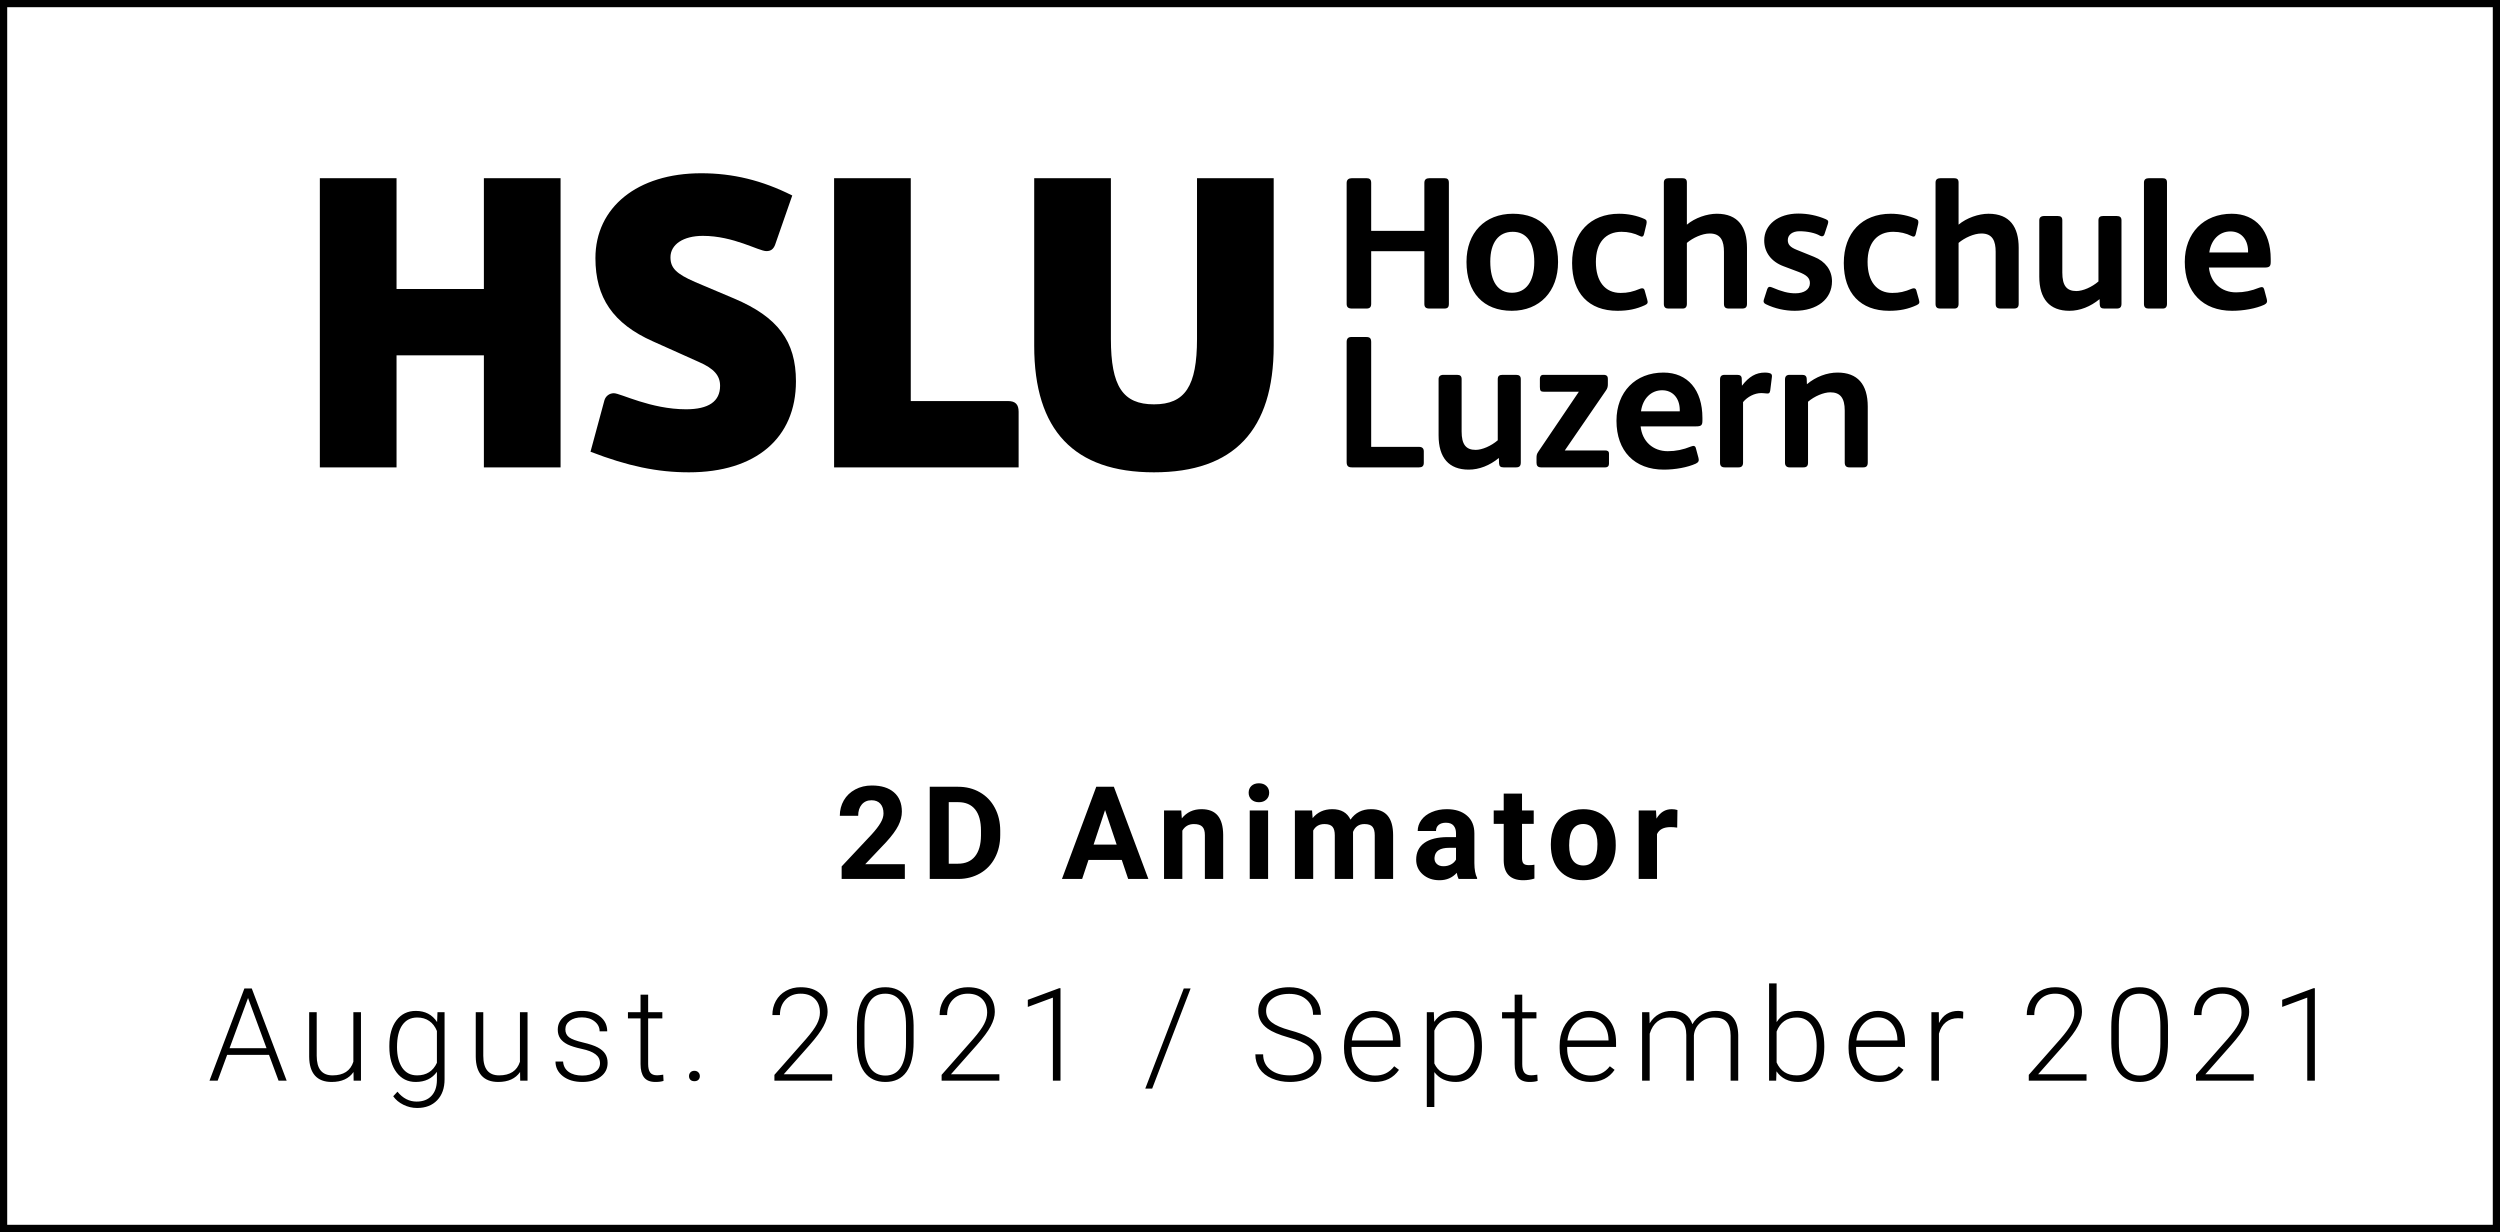 <svg width="347" height="171" viewBox="0 0 347 171" fill="none" xmlns="http://www.w3.org/2000/svg">
<rect x="0" y="0" width="347" height="171" fill="#808080" stroke="none"/>
<rect x="0.5" y="0.5" width="346" height="170" fill="white" stroke="black"/>
<path d="M67.163 24.733V40.114H55.04V24.733H44.395V64.871H55.04V49.319H67.163V64.871H77.807V24.733H67.163ZM95.622 65.558C104.9 65.558 110.478 60.812 110.478 52.922C110.478 47.375 107.974 44.002 101.884 41.429L96.476 39.142C93.858 37.998 93.061 37.198 93.061 35.712C93.061 33.939 94.826 32.738 97.558 32.738C101.827 32.738 105.299 34.854 106.38 34.854C107.006 34.854 107.348 34.568 107.576 33.996L109.966 27.135C105.754 25.02 101.713 24.047 97.33 24.047C88.45 24.047 82.645 28.793 82.645 35.826C82.645 41.315 85.092 44.917 90.614 47.375L96.988 50.234C99.094 51.149 99.948 52.121 99.948 53.55C99.948 55.723 98.354 56.809 95.224 56.809C90.329 56.809 86.117 54.579 85.206 54.579C84.58 54.579 84.068 54.98 83.897 55.551L81.962 62.699C87.141 64.7 91.24 65.558 95.622 65.558ZM115.772 64.871H141.385V57.153C141.385 56.123 140.93 55.666 139.905 55.666H126.415V24.733H115.772V64.871ZM160.168 65.558C171.267 65.558 176.789 59.725 176.789 48.004V24.733H166.145V47.032C166.145 53.608 164.494 56.123 160.168 56.123C155.842 56.123 154.192 53.608 154.192 47.032V24.733H143.548V48.004C143.548 59.725 149.069 65.558 160.168 65.558Z" fill="black"/>
<path d="M187.643 64.871H196.973C197.363 64.871 197.623 64.715 197.623 64.245V62.652C197.623 62.261 197.415 62.025 196.973 62.025H190.32V47.483C190.32 46.961 190.138 46.779 189.644 46.779H187.539C187.123 46.779 186.915 47.014 186.915 47.458V64.141C186.915 64.715 187.174 64.871 187.643 64.871ZM203.86 65.185C205.316 65.185 206.771 64.61 208.045 63.566L208.071 64.349C208.097 64.715 208.279 64.871 208.694 64.871H210.436C210.904 64.871 211.086 64.663 211.086 64.192V52.627C211.086 52.209 210.878 52.027 210.41 52.027H208.539C208.097 52.027 207.889 52.209 207.889 52.627V61.112C206.979 61.895 205.732 62.443 204.822 62.443C203.47 62.443 202.873 61.686 202.873 59.885V52.627C202.873 52.209 202.691 52.027 202.223 52.027H200.377C199.91 52.027 199.676 52.235 199.676 52.627V60.433C199.676 63.54 201.105 65.185 203.86 65.185ZM222.807 62.522H217.193L222.911 54.193C223.119 53.906 223.171 53.645 223.171 53.332V52.575C223.171 52.288 223.067 52.027 222.573 52.027H214.23C213.892 52.027 213.736 52.235 213.736 52.575V53.697C213.736 54.246 213.84 54.376 214.334 54.376H219.143L213.529 62.678C213.295 63.018 213.269 63.2 213.269 63.566V64.245C213.269 64.61 213.425 64.871 213.892 64.871H222.833C223.145 64.871 223.327 64.689 223.327 64.375V62.965C223.327 62.626 223.119 62.522 222.807 62.522ZM230.942 65.185C232.527 65.185 234.243 64.871 235.386 64.349C235.75 64.166 235.854 63.958 235.75 63.566L235.386 62.209C235.308 61.895 235.101 61.817 234.711 61.974C233.619 62.417 232.605 62.626 231.488 62.626C229.434 62.626 227.927 61.269 227.719 59.18H235.439C236.114 59.18 236.296 59.023 236.296 58.397V58.005C236.296 54.115 234.243 51.713 230.89 51.713C226.991 51.713 224.367 54.402 224.367 58.397C224.367 62.6 226.862 65.185 230.942 65.185ZM227.771 57.091C228.005 55.316 229.175 54.167 230.708 54.167C232.138 54.167 233.099 55.212 233.151 56.804V57.091H227.771ZM239.389 64.871H241.312C241.728 64.871 241.936 64.663 241.936 64.219V55.812C242.56 55.055 243.547 54.559 244.457 54.559C244.665 54.559 244.899 54.585 245.185 54.611C245.497 54.663 245.653 54.559 245.705 54.22L245.939 52.34C245.964 52.131 245.939 52 245.835 51.896C245.731 51.791 245.367 51.713 244.977 51.713C243.729 51.713 242.768 52.261 241.78 53.541L241.754 52.601C241.754 52.183 241.546 52.027 241.104 52.027H239.415C238.947 52.027 238.739 52.209 238.739 52.705V64.219C238.739 64.663 238.947 64.871 239.389 64.871ZM248.381 64.871H250.305C250.772 64.871 250.954 64.663 250.954 64.219V55.76C251.838 55.003 253.112 54.454 254.047 54.454C255.425 54.454 256.049 55.237 256.049 56.987V64.192C256.049 64.663 256.256 64.871 256.698 64.871H258.622C259.063 64.871 259.245 64.663 259.245 64.192V56.438C259.245 53.332 257.816 51.713 255.061 51.713C253.579 51.713 252.046 52.288 250.798 53.332L250.772 52.575C250.747 52.183 250.538 52.027 250.122 52.027H248.407C247.966 52.027 247.757 52.235 247.757 52.679V64.245C247.757 64.636 247.991 64.871 248.381 64.871Z" fill="black"/>
<path d="M187.643 42.826H189.67C190.111 42.826 190.32 42.643 190.32 42.173V34.863H197.701V42.173C197.701 42.643 197.909 42.826 198.403 42.826H200.482C200.924 42.826 201.105 42.643 201.105 42.173V25.386C201.105 24.89 200.898 24.733 200.482 24.733H198.403C197.961 24.733 197.701 24.916 197.701 25.386V32.044H190.32V25.386C190.32 24.89 190.086 24.733 189.67 24.733H187.643C187.227 24.733 186.915 24.916 186.915 25.386V42.173C186.915 42.643 187.149 42.826 187.643 42.826ZM209.838 43.139C213.711 43.139 216.258 40.45 216.258 36.377C216.258 32.148 213.945 29.668 209.994 29.668C206.096 29.668 203.549 32.304 203.549 36.352C203.549 40.607 205.888 43.139 209.838 43.139ZM209.865 40.633C207.915 40.633 206.85 39.093 206.85 36.299C206.85 33.688 207.993 32.174 209.968 32.174C211.892 32.174 212.957 33.662 212.957 36.377C212.957 39.066 211.814 40.633 209.865 40.633ZM224.497 43.139C225.978 43.139 227.122 42.904 228.317 42.356C228.707 42.173 228.759 42.017 228.629 41.573L228.265 40.268C228.187 40.032 228.005 39.954 227.693 40.058C226.628 40.502 225.926 40.659 224.939 40.659C222.781 40.659 221.508 39.066 221.508 36.351C221.508 33.714 222.833 32.174 225.068 32.174C226.004 32.174 226.862 32.383 227.589 32.748C227.901 32.931 228.109 32.853 228.187 32.514L228.525 31.104C228.603 30.686 228.551 30.529 228.265 30.399C227.225 29.929 225.978 29.668 224.73 29.668C220.728 29.668 218.207 32.331 218.207 36.508C218.207 40.685 220.52 43.139 224.497 43.139ZM231.54 42.826H233.567C233.931 42.826 234.139 42.617 234.139 42.173V33.714C234.97 33.009 236.27 32.409 237.31 32.409C238.895 32.409 239.285 33.506 239.285 34.942V42.173C239.285 42.643 239.493 42.826 239.961 42.826H241.806C242.274 42.826 242.482 42.643 242.482 42.173V34.393C242.482 31.521 241.26 29.668 238.297 29.668C236.92 29.668 235.257 30.242 234.139 31.182V25.334C234.139 24.864 233.905 24.733 233.489 24.733H231.644C231.228 24.733 230.942 24.89 230.942 25.334V42.199C230.942 42.643 231.176 42.826 231.54 42.826ZM249.109 43.139C252.228 43.139 254.281 41.52 254.281 39.041C254.281 37.526 253.371 36.273 251.786 35.647L249.395 34.681C248.485 34.315 248.147 33.949 248.147 33.323C248.147 32.592 248.797 32.096 249.759 32.096C250.85 32.096 251.968 32.331 252.618 32.722C252.904 32.879 253.138 32.801 253.242 32.487L253.709 31.078C253.814 30.712 253.762 30.581 253.424 30.425C252.202 29.903 250.928 29.642 249.603 29.642C246.822 29.642 244.873 31.182 244.873 33.375C244.873 35.02 245.861 36.325 247.55 36.952L249.629 37.735C250.799 38.179 251.215 38.597 251.215 39.302C251.215 40.163 250.435 40.711 249.187 40.711C248.226 40.711 247.316 40.476 245.912 39.876C245.601 39.745 245.392 39.824 245.289 40.137L244.821 41.599C244.717 41.886 244.821 42.095 245.107 42.225C246.328 42.826 247.758 43.139 249.109 43.139ZM262.208 43.139C263.69 43.139 264.833 42.904 266.029 42.356C266.419 42.173 266.471 42.017 266.341 41.573L265.977 40.268C265.899 40.032 265.717 39.954 265.405 40.058C264.34 40.502 263.638 40.659 262.65 40.659C260.493 40.659 259.22 39.066 259.22 36.351C259.22 33.714 260.545 32.174 262.78 32.174C263.716 32.174 264.573 32.383 265.301 32.748C265.613 32.931 265.821 32.853 265.899 32.514L266.237 31.104C266.315 30.686 266.263 30.529 265.977 30.399C264.937 29.929 263.69 29.668 262.442 29.668C258.44 29.668 255.919 32.331 255.919 36.508C255.919 40.685 258.232 43.139 262.208 43.139ZM269.251 42.826H271.279C271.643 42.826 271.85 42.617 271.85 42.173V33.714C272.682 33.009 273.982 32.409 275.021 32.409C276.607 32.409 276.997 33.506 276.997 34.942V42.173C276.997 42.643 277.205 42.826 277.672 42.826H279.518C279.985 42.826 280.194 42.643 280.194 42.173V34.393C280.194 31.521 278.972 29.668 276.009 29.668C274.631 29.668 272.968 30.242 271.85 31.182V25.334C271.85 24.864 271.617 24.733 271.201 24.733H269.356C268.94 24.733 268.654 24.89 268.654 25.334V42.199C268.654 42.643 268.888 42.826 269.251 42.826ZM287.237 43.139C288.693 43.139 290.148 42.565 291.421 41.52L291.447 42.304C291.473 42.669 291.655 42.826 292.071 42.826H293.813C294.28 42.826 294.462 42.617 294.462 42.147V30.581C294.462 30.164 294.254 29.981 293.786 29.981H291.915C291.473 29.981 291.265 30.164 291.265 30.581V39.066C290.356 39.85 289.108 40.398 288.199 40.398C286.847 40.398 286.249 39.641 286.249 37.84V30.581C286.249 30.164 286.067 29.981 285.6 29.981H283.754C283.286 29.981 283.052 30.19 283.052 30.581V38.388C283.052 41.495 284.482 43.139 287.237 43.139ZM298.179 42.826H300.206C300.57 42.826 300.778 42.617 300.778 42.173V25.334C300.778 24.864 300.544 24.733 300.128 24.733H298.283C297.867 24.733 297.581 24.89 297.581 25.334V42.199C297.581 42.643 297.815 42.826 298.179 42.826ZM309.822 43.139C311.408 43.139 313.123 42.826 314.267 42.304C314.63 42.121 314.735 41.912 314.63 41.521L314.267 40.163C314.188 39.85 313.981 39.771 313.591 39.928C312.499 40.372 311.486 40.581 310.368 40.581C308.315 40.581 306.807 39.223 306.6 37.135H314.319C314.994 37.135 315.176 36.978 315.176 36.352V35.96C315.176 32.07 313.123 29.668 309.77 29.668C305.872 29.668 303.247 32.357 303.247 36.352C303.247 40.555 305.742 43.139 309.822 43.139ZM306.651 35.046C306.885 33.27 308.055 32.122 309.588 32.122C311.018 32.122 311.98 33.166 312.031 34.758V35.046H306.651Z" fill="black"/>
<path d="M125.592 122H116.821V120.26L120.961 115.848C121.529 115.227 121.948 114.685 122.217 114.222C122.493 113.759 122.63 113.319 122.63 112.903C122.63 112.335 122.487 111.89 122.2 111.567C121.913 111.239 121.503 111.075 120.969 111.075C120.395 111.075 119.941 111.274 119.607 111.673C119.279 112.065 119.115 112.584 119.115 113.229H116.566C116.566 112.449 116.751 111.737 117.12 111.093C117.495 110.448 118.022 109.944 118.702 109.581C119.381 109.212 120.152 109.027 121.013 109.027C122.332 109.027 123.354 109.344 124.081 109.977C124.813 110.609 125.179 111.503 125.179 112.657C125.179 113.29 125.015 113.935 124.687 114.591C124.359 115.247 123.796 116.012 123 116.885L120.09 119.952H125.592V122ZM129.049 122V109.203H132.987C134.112 109.203 135.117 109.458 136.001 109.968C136.892 110.472 137.586 111.192 138.084 112.13C138.583 113.062 138.832 114.122 138.832 115.312V115.9C138.832 117.09 138.585 118.147 138.093 119.073C137.607 119.999 136.918 120.717 136.028 121.227C135.137 121.736 134.132 121.994 133.013 122H129.049ZM131.686 111.339V119.882H132.96C133.992 119.882 134.78 119.545 135.325 118.871C135.87 118.197 136.148 117.233 136.16 115.979V115.303C136.16 114.002 135.89 113.018 135.351 112.35C134.812 111.676 134.024 111.339 132.987 111.339H131.686ZM155.703 119.363H151.08L150.201 122H147.398L152.161 109.203H154.605L159.395 122H156.591L155.703 119.363ZM151.792 117.228H154.991L153.383 112.438L151.792 117.228ZM163.959 112.49L164.038 113.589C164.718 112.739 165.629 112.314 166.772 112.314C167.779 112.314 168.529 112.61 169.022 113.202C169.514 113.794 169.766 114.679 169.777 115.856V122H167.237V115.918C167.237 115.379 167.12 114.989 166.886 114.749C166.651 114.503 166.262 114.38 165.717 114.38C165.002 114.38 164.466 114.685 164.109 115.294V122H161.568V112.49H163.959ZM176.012 122H173.463V112.49H176.012V122ZM173.313 110.029C173.313 109.648 173.439 109.335 173.691 109.089C173.949 108.843 174.298 108.72 174.737 108.72C175.171 108.72 175.517 108.843 175.774 109.089C176.032 109.335 176.161 109.648 176.161 110.029C176.161 110.416 176.029 110.732 175.766 110.979C175.508 111.225 175.165 111.348 174.737 111.348C174.31 111.348 173.964 111.225 173.7 110.979C173.442 110.732 173.313 110.416 173.313 110.029ZM182.114 112.49L182.193 113.554C182.867 112.728 183.778 112.314 184.927 112.314C186.151 112.314 186.992 112.798 187.449 113.765C188.117 112.798 189.069 112.314 190.306 112.314C191.337 112.314 192.104 112.616 192.608 113.22C193.112 113.817 193.364 114.72 193.364 115.927V122H190.815V115.936C190.815 115.396 190.71 115.004 190.499 114.758C190.288 114.506 189.916 114.38 189.383 114.38C188.621 114.38 188.094 114.743 187.801 115.47L187.809 122H185.269V115.944C185.269 115.394 185.161 114.995 184.944 114.749C184.727 114.503 184.358 114.38 183.837 114.38C183.116 114.38 182.595 114.679 182.272 115.276V122H179.732V112.49H182.114ZM202.455 122C202.338 121.771 202.253 121.487 202.2 121.147C201.585 121.833 200.785 122.176 199.801 122.176C198.869 122.176 198.095 121.906 197.48 121.367C196.871 120.828 196.566 120.148 196.566 119.328C196.566 118.32 196.938 117.547 197.682 117.008C198.432 116.469 199.513 116.196 200.926 116.19H202.094V115.646C202.094 115.206 201.98 114.854 201.752 114.591C201.529 114.327 201.175 114.195 200.688 114.195C200.26 114.195 199.924 114.298 199.677 114.503C199.437 114.708 199.317 114.989 199.317 115.347H196.777C196.777 114.796 196.947 114.286 197.287 113.817C197.627 113.349 198.107 112.982 198.728 112.719C199.349 112.449 200.047 112.314 200.82 112.314C201.992 112.314 202.921 112.61 203.606 113.202C204.298 113.788 204.643 114.614 204.643 115.681V119.803C204.649 120.705 204.775 121.388 205.021 121.851V122H202.455ZM200.354 120.233C200.729 120.233 201.075 120.151 201.391 119.987C201.708 119.817 201.942 119.592 202.094 119.311V117.676H201.145C199.874 117.676 199.197 118.115 199.115 118.994L199.106 119.144C199.106 119.46 199.218 119.721 199.44 119.926C199.663 120.131 199.968 120.233 200.354 120.233ZM211.256 110.152V112.49H212.881V114.354H211.256V119.1C211.256 119.451 211.323 119.703 211.458 119.855C211.592 120.008 211.85 120.084 212.231 120.084C212.512 120.084 212.761 120.063 212.978 120.022V121.947C212.48 122.1 211.967 122.176 211.44 122.176C209.659 122.176 208.751 121.276 208.715 119.478V114.354H207.327V112.49H208.715V110.152H211.256ZM215.257 117.157C215.257 116.214 215.439 115.373 215.802 114.635C216.166 113.896 216.687 113.325 217.367 112.921C218.052 112.517 218.846 112.314 219.749 112.314C221.032 112.314 222.078 112.707 222.886 113.492C223.701 114.277 224.155 115.344 224.249 116.691L224.266 117.342C224.266 118.801 223.859 119.973 223.044 120.857C222.23 121.736 221.137 122.176 219.766 122.176C218.395 122.176 217.299 121.736 216.479 120.857C215.665 119.979 215.257 118.783 215.257 117.271V117.157ZM217.797 117.342C217.797 118.244 217.967 118.936 218.307 119.416C218.647 119.891 219.133 120.128 219.766 120.128C220.381 120.128 220.862 119.894 221.208 119.425C221.553 118.95 221.726 118.194 221.726 117.157C221.726 116.272 221.553 115.587 221.208 115.101C220.862 114.614 220.376 114.371 219.749 114.371C219.127 114.371 218.647 114.614 218.307 115.101C217.967 115.581 217.797 116.328 217.797 117.342ZM232.794 114.872C232.449 114.825 232.144 114.802 231.88 114.802C230.919 114.802 230.289 115.127 229.991 115.777V122H227.451V112.49H229.85L229.92 113.624C230.43 112.751 231.136 112.314 232.038 112.314C232.32 112.314 232.583 112.353 232.829 112.429L232.794 114.872Z" fill="black"/>
<path d="M37.338 146.414H31.528L30.21 150H29.076L33.919 137.203H34.947L39.79 150H38.665L37.338 146.414ZM31.862 145.491H36.995L34.428 138.521L31.862 145.491ZM49.065 148.796C48.432 149.716 47.422 150.176 46.033 150.176C45.019 150.176 44.249 149.883 43.721 149.297C43.194 148.705 42.924 147.832 42.913 146.678V140.49H43.959V146.546C43.959 148.356 44.691 149.262 46.156 149.262C47.679 149.262 48.643 148.632 49.047 147.372V140.49H50.102V150H49.083L49.065 148.796ZM54.042 145.157C54.042 143.669 54.371 142.491 55.027 141.624C55.689 140.751 56.585 140.314 57.716 140.314C59.011 140.314 59.996 140.83 60.669 141.861L60.722 140.49H61.706V149.807C61.706 151.031 61.364 152.001 60.678 152.716C59.993 153.431 59.064 153.788 57.892 153.788C57.23 153.788 56.597 153.639 55.994 153.34C55.396 153.047 54.924 152.654 54.579 152.162L55.167 151.529C55.912 152.443 56.796 152.9 57.822 152.9C58.701 152.9 59.386 152.64 59.878 152.118C60.371 151.603 60.625 150.885 60.643 149.965V148.77C59.969 149.707 58.988 150.176 57.699 150.176C56.597 150.176 55.712 149.736 55.044 148.857C54.376 147.979 54.042 146.792 54.042 145.298V145.157ZM55.106 145.342C55.106 146.555 55.349 147.513 55.835 148.216C56.322 148.913 57.007 149.262 57.892 149.262C59.187 149.262 60.104 148.682 60.643 147.521V143.101C60.397 142.491 60.042 142.028 59.58 141.712C59.117 141.39 58.56 141.229 57.91 141.229C57.025 141.229 56.336 141.577 55.844 142.274C55.352 142.966 55.106 143.988 55.106 145.342ZM72.186 148.796C71.553 149.716 70.542 150.176 69.154 150.176C68.14 150.176 67.37 149.883 66.842 149.297C66.315 148.705 66.045 147.832 66.034 146.678V140.49H67.079V146.546C67.079 148.356 67.812 149.262 69.277 149.262C70.8 149.262 71.764 148.632 72.168 147.372V140.49H73.223V150H72.203L72.186 148.796ZM83.281 147.583C83.281 147.062 83.07 146.643 82.648 146.326C82.232 146.01 81.602 145.764 80.758 145.588C79.914 145.406 79.258 145.201 78.789 144.973C78.326 144.738 77.981 144.454 77.752 144.12C77.529 143.786 77.418 143.382 77.418 142.907C77.418 142.157 77.732 141.539 78.359 141.053C78.986 140.561 79.788 140.314 80.767 140.314C81.827 140.314 82.677 140.578 83.316 141.105C83.96 141.627 84.282 142.31 84.282 143.153H83.228C83.228 142.597 82.993 142.134 82.525 141.765C82.062 141.396 81.476 141.211 80.767 141.211C80.075 141.211 79.519 141.366 79.097 141.677C78.681 141.981 78.473 142.38 78.473 142.872C78.473 143.347 78.646 143.716 78.991 143.979C79.343 144.237 79.979 144.475 80.899 144.691C81.824 144.908 82.516 145.14 82.973 145.386C83.436 145.632 83.778 145.928 84.001 146.273C84.224 146.619 84.335 147.038 84.335 147.53C84.335 148.333 84.01 148.975 83.36 149.455C82.715 149.936 81.871 150.176 80.828 150.176C79.721 150.176 78.822 149.909 78.13 149.376C77.445 148.837 77.102 148.157 77.102 147.337H78.156C78.198 147.952 78.455 148.433 78.93 148.778C79.41 149.118 80.043 149.288 80.828 149.288C81.561 149.288 82.153 149.127 82.604 148.805C83.055 148.482 83.281 148.075 83.281 147.583ZM89.963 138.056V140.49H91.932V141.352H89.963V147.688C89.963 148.216 90.057 148.608 90.244 148.866C90.438 149.124 90.757 149.253 91.202 149.253C91.378 149.253 91.662 149.224 92.055 149.165L92.099 150.026C91.823 150.126 91.448 150.176 90.974 150.176C90.253 150.176 89.729 149.968 89.4 149.552C89.072 149.13 88.908 148.512 88.908 147.697V141.352H87.159V140.49H88.908V138.056H89.963ZM95.635 149.367C95.635 149.162 95.699 148.989 95.828 148.849C95.963 148.702 96.147 148.629 96.382 148.629C96.616 148.629 96.801 148.702 96.936 148.849C97.07 148.989 97.138 149.162 97.138 149.367C97.138 149.572 97.07 149.742 96.936 149.877C96.801 150.006 96.616 150.07 96.382 150.07C96.147 150.07 95.963 150.006 95.828 149.877C95.699 149.742 95.635 149.572 95.635 149.367ZM115.504 150H107.488V149.191L111.874 144.217C112.6 143.379 113.104 142.688 113.385 142.143C113.667 141.598 113.807 141.067 113.807 140.552C113.807 139.743 113.57 139.104 113.095 138.636C112.621 138.161 111.968 137.924 111.135 137.924C110.274 137.924 109.577 138.199 109.044 138.75C108.516 139.301 108.253 140.016 108.253 140.895H107.207C107.207 140.174 107.368 139.518 107.69 138.926C108.018 138.334 108.481 137.871 109.079 137.537C109.682 137.197 110.368 137.027 111.135 137.027C112.307 137.027 113.221 137.335 113.878 137.95C114.54 138.565 114.871 139.403 114.871 140.464C114.871 141.062 114.683 141.715 114.308 142.424C113.939 143.133 113.286 144.018 112.348 145.078L108.78 149.112H115.504V150ZM126.809 144.665C126.809 146.47 126.478 147.841 125.816 148.778C125.154 149.71 124.178 150.176 122.889 150.176C121.624 150.176 120.654 149.719 119.98 148.805C119.306 147.885 118.961 146.549 118.943 144.797V142.503C118.943 140.704 119.277 139.342 119.945 138.416C120.613 137.49 121.588 137.027 122.872 137.027C124.137 137.027 125.104 137.476 125.772 138.372C126.44 139.263 126.786 140.578 126.809 142.318V144.665ZM125.755 142.371C125.755 140.906 125.514 139.799 125.034 139.049C124.559 138.299 123.838 137.924 122.872 137.924C121.922 137.924 121.208 138.29 120.727 139.022C120.247 139.755 120.001 140.836 119.989 142.266V144.779C119.989 146.238 120.235 147.354 120.727 148.128C121.225 148.901 121.946 149.288 122.889 149.288C123.827 149.288 124.536 148.91 125.016 148.154C125.503 147.398 125.749 146.291 125.755 144.832V142.371ZM138.712 150H130.697V149.191L135.083 144.217C135.809 143.379 136.313 142.688 136.594 142.143C136.875 141.598 137.016 141.067 137.016 140.552C137.016 139.743 136.779 139.104 136.304 138.636C135.83 138.161 135.176 137.924 134.344 137.924C133.483 137.924 132.786 138.199 132.252 138.75C131.725 139.301 131.461 140.016 131.461 140.895H130.416C130.416 140.174 130.577 139.518 130.899 138.926C131.227 138.334 131.69 137.871 132.288 137.537C132.891 137.197 133.577 137.027 134.344 137.027C135.516 137.027 136.43 137.335 137.086 137.95C137.749 138.565 138.08 139.403 138.08 140.464C138.08 141.062 137.892 141.715 137.517 142.424C137.148 143.133 136.495 144.018 135.557 145.078L131.989 149.112H138.712V150ZM147.197 150H146.142V138.469L142.661 139.761V138.776L147.021 137.159H147.197V150ZM159.92 151.099H158.962L164.306 137.203H165.255L159.92 151.099ZM182.329 146.854C182.329 146.145 182.08 145.585 181.582 145.175C181.084 144.759 180.173 144.366 178.849 143.997C177.524 143.622 176.558 143.215 175.948 142.775C175.081 142.154 174.647 141.34 174.647 140.332C174.647 139.354 175.049 138.56 175.851 137.95C176.66 137.335 177.691 137.027 178.945 137.027C179.795 137.027 180.554 137.191 181.222 137.52C181.895 137.848 182.417 138.305 182.786 138.891C183.155 139.477 183.34 140.13 183.34 140.851H182.25C182.25 139.978 181.951 139.277 181.353 138.75C180.756 138.217 179.953 137.95 178.945 137.95C177.967 137.95 177.187 138.17 176.607 138.609C176.027 139.043 175.737 139.611 175.737 140.314C175.737 140.965 175.998 141.495 176.519 141.905C177.041 142.315 177.876 142.679 179.024 142.995C180.173 143.306 181.043 143.631 181.635 143.971C182.226 144.305 182.672 144.706 182.971 145.175C183.269 145.644 183.419 146.197 183.419 146.836C183.419 147.844 183.015 148.652 182.206 149.262C181.403 149.871 180.343 150.176 179.024 150.176C178.122 150.176 177.293 150.015 176.537 149.692C175.787 149.37 175.216 148.919 174.823 148.339C174.436 147.759 174.243 147.094 174.243 146.344H175.324C175.324 147.246 175.661 147.958 176.335 148.479C177.009 149.001 177.905 149.262 179.024 149.262C180.02 149.262 180.82 149.042 181.424 148.603C182.027 148.163 182.329 147.58 182.329 146.854ZM190.813 150.176C190.005 150.176 189.272 149.977 188.616 149.578C187.966 149.18 187.459 148.626 187.095 147.917C186.732 147.202 186.551 146.402 186.551 145.518V145.14C186.551 144.226 186.726 143.402 187.078 142.67C187.435 141.938 187.93 141.363 188.563 140.947C189.196 140.525 189.882 140.314 190.62 140.314C191.774 140.314 192.688 140.71 193.362 141.501C194.042 142.286 194.382 143.361 194.382 144.727V145.315H187.596V145.518C187.596 146.596 187.904 147.495 188.519 148.216C189.14 148.931 189.92 149.288 190.857 149.288C191.42 149.288 191.915 149.186 192.343 148.98C192.776 148.775 193.169 148.447 193.52 147.996L194.179 148.497C193.406 149.616 192.284 150.176 190.813 150.176ZM190.62 141.211C189.829 141.211 189.161 141.501 188.616 142.081C188.077 142.661 187.749 143.44 187.632 144.419H193.336V144.305C193.306 143.391 193.046 142.646 192.553 142.072C192.061 141.498 191.417 141.211 190.62 141.211ZM205.696 145.342C205.696 146.824 205.368 148.002 204.712 148.875C204.055 149.742 203.176 150.176 202.075 150.176C200.774 150.176 199.778 149.719 199.087 148.805V153.656H198.041V140.49H199.016L199.069 141.835C199.755 140.821 200.748 140.314 202.048 140.314C203.185 140.314 204.076 140.745 204.72 141.606C205.371 142.468 205.696 143.663 205.696 145.192V145.342ZM204.641 145.157C204.641 143.944 204.392 142.986 203.894 142.283C203.396 141.58 202.702 141.229 201.811 141.229C201.167 141.229 200.613 141.384 200.15 141.694C199.687 142.005 199.333 142.456 199.087 143.048V147.609C199.339 148.154 199.699 148.57 200.168 148.857C200.636 149.145 201.19 149.288 201.829 149.288C202.714 149.288 203.402 148.937 203.894 148.233C204.392 147.524 204.641 146.499 204.641 145.157ZM211.289 138.056V140.49H213.257V141.352H211.289V147.688C211.289 148.216 211.382 148.608 211.57 148.866C211.763 149.124 212.083 149.253 212.528 149.253C212.704 149.253 212.988 149.224 213.38 149.165L213.424 150.026C213.149 150.126 212.774 150.176 212.299 150.176C211.579 150.176 211.054 149.968 210.726 149.552C210.398 149.13 210.234 148.512 210.234 147.697V141.352H208.485V140.49H210.234V138.056H211.289ZM220.74 150.176C219.931 150.176 219.199 149.977 218.542 149.578C217.892 149.18 217.385 148.626 217.022 147.917C216.659 147.202 216.477 146.402 216.477 145.518V145.14C216.477 144.226 216.653 143.402 217.004 142.67C217.362 141.938 217.857 141.363 218.49 140.947C219.122 140.525 219.808 140.314 220.546 140.314C221.701 140.314 222.615 140.71 223.288 141.501C223.968 142.286 224.308 143.361 224.308 144.727V145.315H217.523V145.518C217.523 146.596 217.83 147.495 218.446 148.216C219.067 148.931 219.846 149.288 220.784 149.288C221.346 149.288 221.841 149.186 222.269 148.98C222.703 148.775 223.095 148.447 223.447 147.996L224.106 148.497C223.332 149.616 222.21 150.176 220.74 150.176ZM220.546 141.211C219.755 141.211 219.087 141.501 218.542 142.081C218.003 142.661 217.675 143.44 217.558 144.419H223.262V144.305C223.233 143.391 222.972 142.646 222.48 142.072C221.988 141.498 221.343 141.211 220.546 141.211ZM228.934 140.49L228.969 142.037C229.321 141.463 229.76 141.032 230.287 140.745C230.815 140.458 231.401 140.314 232.045 140.314C233.545 140.314 234.497 140.93 234.902 142.16C235.241 141.568 235.696 141.114 236.264 140.798C236.832 140.476 237.459 140.314 238.145 140.314C240.184 140.314 241.224 141.428 241.265 143.654V150H240.21V143.733C240.204 142.884 240.02 142.254 239.657 141.844C239.299 141.434 238.713 141.229 237.899 141.229C237.143 141.24 236.504 141.486 235.983 141.967C235.461 142.441 235.171 143.021 235.113 143.707V150H234.058V143.654C234.052 142.84 233.859 142.233 233.478 141.835C233.103 141.431 232.523 141.229 231.738 141.229C231.075 141.229 230.507 141.419 230.033 141.8C229.558 142.175 229.206 142.734 228.978 143.479V150H227.923V140.49H228.934ZM253.212 145.342C253.212 146.824 252.884 148.002 252.228 148.875C251.571 149.742 250.69 150.176 249.582 150.176C248.258 150.176 247.256 149.684 246.576 148.699L246.532 150H245.548V136.5H246.594V141.87C247.262 140.833 248.252 140.314 249.565 140.314C250.69 140.314 251.577 140.745 252.228 141.606C252.884 142.462 253.212 143.654 253.212 145.184V145.342ZM252.157 145.157C252.157 143.903 251.914 142.937 251.428 142.257C250.942 141.571 250.256 141.229 249.371 141.229C248.697 141.229 248.126 141.396 247.657 141.729C247.189 142.058 246.834 142.541 246.594 143.18V147.469C247.121 148.664 248.053 149.262 249.389 149.262C250.256 149.262 250.933 148.919 251.419 148.233C251.911 147.548 252.157 146.522 252.157 145.157ZM260.844 150.176C260.035 150.176 259.303 149.977 258.647 149.578C257.996 149.18 257.489 148.626 257.126 147.917C256.763 147.202 256.581 146.402 256.581 145.518V145.14C256.581 144.226 256.757 143.402 257.108 142.67C257.466 141.938 257.961 141.363 258.594 140.947C259.227 140.525 259.912 140.314 260.65 140.314C261.805 140.314 262.719 140.71 263.393 141.501C264.072 142.286 264.412 143.361 264.412 144.727V145.315H257.627V145.518C257.627 146.596 257.935 147.495 258.55 148.216C259.171 148.931 259.95 149.288 260.888 149.288C261.45 149.288 261.945 149.186 262.373 148.98C262.807 148.775 263.199 148.447 263.551 147.996L264.21 148.497C263.437 149.616 262.314 150.176 260.844 150.176ZM260.65 141.211C259.859 141.211 259.191 141.501 258.647 142.081C258.107 142.661 257.779 143.44 257.662 144.419H263.366V144.305C263.337 143.391 263.076 142.646 262.584 142.072C262.092 141.498 261.447 141.211 260.65 141.211ZM272.475 141.387C272.252 141.346 272.015 141.325 271.763 141.325C271.106 141.325 270.55 141.51 270.093 141.879C269.642 142.242 269.319 142.772 269.126 143.47V150H268.08V140.49H269.108L269.126 142.002C269.683 140.877 270.576 140.314 271.807 140.314C272.1 140.314 272.331 140.353 272.501 140.429L272.475 141.387ZM289.61 150H281.594V149.191L285.98 144.217C286.707 143.379 287.211 142.688 287.492 142.143C287.773 141.598 287.914 141.067 287.914 140.552C287.914 139.743 287.676 139.104 287.202 138.636C286.727 138.161 286.074 137.924 285.242 137.924C284.381 137.924 283.683 138.199 283.15 138.75C282.623 139.301 282.359 140.016 282.359 140.895H281.313C281.313 140.174 281.474 139.518 281.797 138.926C282.125 138.334 282.588 137.871 283.185 137.537C283.789 137.197 284.474 137.027 285.242 137.027C286.414 137.027 287.328 137.335 287.984 137.95C288.646 138.565 288.977 139.403 288.977 140.464C288.977 141.062 288.79 141.715 288.415 142.424C288.046 143.133 287.392 144.018 286.455 145.078L282.886 149.112H289.61V150ZM300.916 144.665C300.916 146.47 300.585 147.841 299.922 148.778C299.26 149.71 298.285 150.176 296.996 150.176C295.73 150.176 294.76 149.719 294.086 148.805C293.413 147.885 293.067 146.549 293.049 144.797V142.503C293.049 140.704 293.383 139.342 294.051 138.416C294.719 137.49 295.695 137.027 296.978 137.027C298.244 137.027 299.211 137.476 299.878 138.372C300.546 139.263 300.892 140.578 300.916 142.318V144.665ZM299.861 142.371C299.861 140.906 299.621 139.799 299.14 139.049C298.666 138.299 297.945 137.924 296.978 137.924C296.029 137.924 295.314 138.29 294.834 139.022C294.353 139.755 294.107 140.836 294.095 142.266V144.779C294.095 146.238 294.341 147.354 294.834 148.128C295.332 148.901 296.052 149.288 296.996 149.288C297.933 149.288 298.642 148.91 299.123 148.154C299.609 147.398 299.855 146.291 299.861 144.832V142.371ZM312.819 150H304.803V149.191L309.189 144.217C309.915 143.379 310.419 142.688 310.701 142.143C310.982 141.598 311.122 141.067 311.122 140.552C311.122 139.743 310.885 139.104 310.411 138.636C309.936 138.161 309.283 137.924 308.451 137.924C307.589 137.924 306.892 138.199 306.359 138.75C305.831 139.301 305.568 140.016 305.568 140.895H304.522C304.522 140.174 304.683 139.518 305.005 138.926C305.333 138.334 305.796 137.871 306.394 137.537C306.997 137.197 307.683 137.027 308.451 137.027C309.622 137.027 310.537 137.335 311.193 137.95C311.855 138.565 312.186 139.403 312.186 140.464C312.186 141.062 311.998 141.715 311.623 142.424C311.254 143.133 310.601 144.018 309.664 145.078L306.095 149.112H312.819V150ZM321.303 150H320.248V138.469L316.768 139.761V138.776L321.127 137.159H321.303V150Z" fill="black"/>
</svg>
